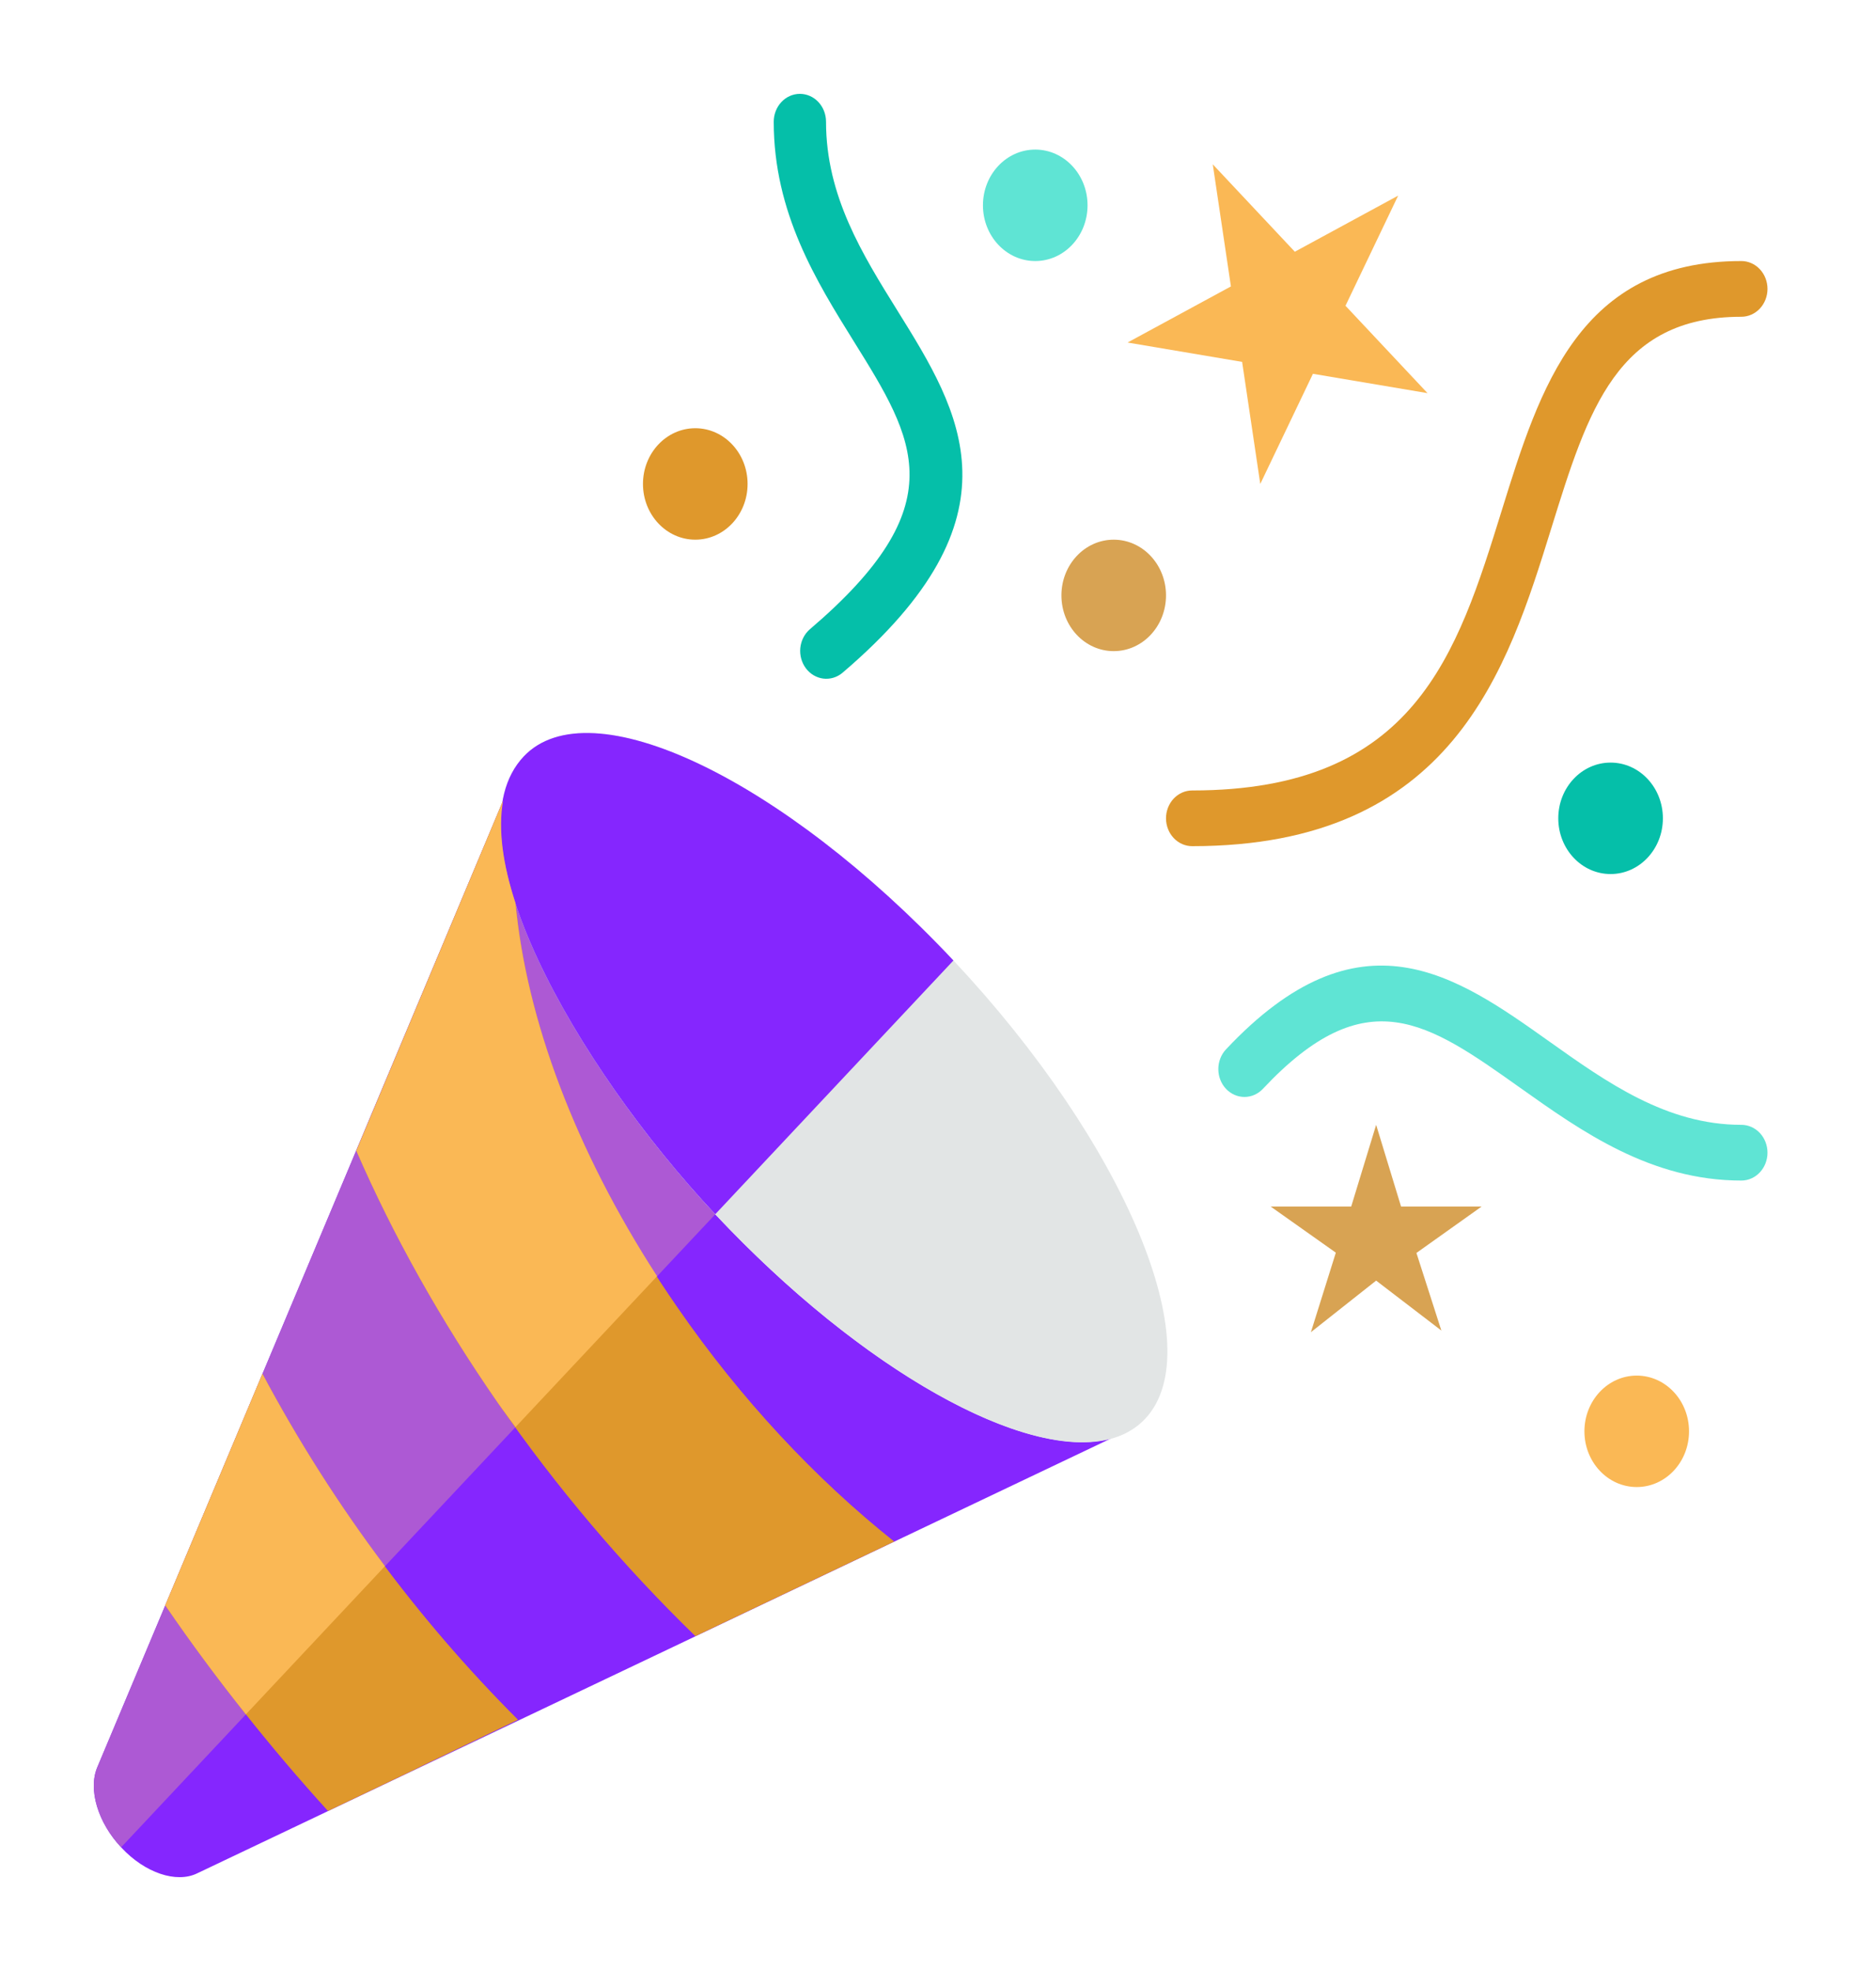 <svg width="80" height="84" viewBox="0 0 80 84" fill="none" xmlns="http://www.w3.org/2000/svg">
<g filter="url(#filter0_d_240_2585)">
<path d="M4.154 71.306L21.455 30.123C20.672 34.459 25.386 42.302 30.516 47.766C36.751 54.405 43.749 58.299 47.373 57.306C34.387 63.487 21.399 69.664 8.41 75.837C7.52 76.273 6.177 75.817 5.18 74.745C4.173 73.683 3.745 72.254 4.154 71.306Z" fill="#8526FE"/>
<path d="M4.154 71.306L21.455 30.123C20.673 34.455 25.377 42.288 30.502 47.751L5.166 74.727C4.17 73.669 3.747 72.249 4.154 71.306Z" fill="#AD59D4"/>
<path d="M29.65 19C30.881 19 31.88 17.937 31.88 16.625C31.88 15.313 30.881 14.25 29.65 14.25C28.418 14.25 27.419 15.313 27.419 16.625C27.419 17.937 28.418 19 29.65 19Z" fill="#DF982C"/>
<path d="M47.493 23.75C48.725 23.75 49.723 22.687 49.723 21.375C49.723 20.063 48.725 19 47.493 19C46.261 19 45.263 20.063 45.263 21.375C45.263 22.687 46.261 23.75 47.493 23.75Z" fill="#D8A353"/>
<path d="M68.682 33.25C69.913 33.25 70.912 32.187 70.912 30.875C70.912 29.563 69.913 28.5 68.682 28.5C67.45 28.5 66.451 29.563 66.451 30.875C66.451 32.187 67.45 33.25 68.682 33.25Z" fill="#05BFA9"/>
<path d="M69.797 59.375C71.028 59.375 72.027 58.312 72.027 57C72.027 55.689 71.028 54.625 69.797 54.625C68.565 54.625 67.566 55.689 67.566 57C67.566 58.312 68.565 59.375 69.797 59.375Z" fill="#FAB855"/>
<path d="M44.147 7.125C45.379 7.125 46.377 6.062 46.377 4.75C46.377 3.438 45.379 2.375 44.147 2.375C42.915 2.375 41.917 3.438 41.917 4.75C41.917 6.062 42.915 7.125 44.147 7.125Z" fill="#5FE4D4"/>
<path d="M59.623 4.337L55.216 6.728L51.717 3.003L52.491 8.207L48.083 10.598L52.969 11.423L53.743 16.625L55.989 11.931L60.875 12.755L57.377 9.031L59.623 4.337Z" fill="#FAB855"/>
<path d="M58.684 43.938L57.621 47.419H54.184L56.965 49.386L55.902 52.775L58.684 50.577L61.465 52.705L60.402 49.398L63.184 47.419H59.746L58.684 43.938Z" fill="#D8A353"/>
<path d="M50.838 32.062C61.947 32.062 64.282 24.542 66.158 18.5C67.72 13.472 68.954 9.5 74.257 9.5C74.553 9.5 74.837 9.375 75.046 9.152C75.255 8.929 75.373 8.627 75.373 8.312C75.373 7.998 75.255 7.696 75.046 7.473C74.837 7.25 74.553 7.125 74.257 7.125C67.342 7.125 65.664 12.529 64.041 17.754C62.135 23.891 60.335 29.688 50.838 29.688C50.543 29.688 50.259 29.813 50.05 30.035C49.841 30.258 49.723 30.56 49.723 30.875C49.723 31.19 49.841 31.492 50.05 31.715C50.259 31.937 50.543 32.062 50.838 32.062Z" fill="#DF982C"/>
<path d="M35.922 24.677C43.738 18.019 40.962 13.562 38.278 9.251C36.777 6.841 35.225 4.35 35.225 1.188C35.225 0.873 35.108 0.571 34.899 0.348C34.69 0.125 34.406 0 34.11 0C33.815 0 33.531 0.125 33.322 0.348C33.113 0.571 32.995 0.873 32.995 1.188C32.995 5.066 34.814 7.986 36.419 10.564C39.028 14.754 40.752 17.523 34.529 22.824C34.302 23.022 34.159 23.308 34.128 23.618C34.098 23.928 34.184 24.239 34.367 24.483C34.55 24.726 34.816 24.883 35.107 24.92C35.398 24.956 35.691 24.869 35.922 24.677Z" fill="#05BFA9"/>
<path d="M74.257 46.313C74.553 46.313 74.837 46.188 75.046 45.965C75.255 45.742 75.373 45.44 75.373 45.125C75.373 44.81 75.255 44.508 75.046 44.285C74.837 44.063 74.553 43.938 74.257 43.938C71.07 43.938 68.526 42.132 66.066 40.385C62.094 37.564 57.986 34.647 52.28 40.723C52.071 40.946 51.954 41.248 51.954 41.563C51.954 41.878 52.071 42.18 52.28 42.402C52.489 42.625 52.773 42.75 53.069 42.75C53.364 42.75 53.648 42.625 53.857 42.402C58.27 37.705 60.878 39.557 64.828 42.361C67.438 44.213 70.394 46.313 74.257 46.313Z" fill="#5FE4D4"/>
<path d="M22.09 69.293C11.923 74.172 24.164 68.324 13.987 73.181C11.488 70.432 9.17 67.504 7.048 64.417L11.192 54.553C14.109 60.021 17.782 64.99 22.09 69.293Z" fill="#DF982C"/>
<path d="M16.416 62.747L10.487 69.061C9.287 67.559 8.139 66.01 7.048 64.416L11.192 54.551C12.726 57.426 14.473 60.167 16.416 62.747Z" fill="#FAB855"/>
<path d="M30.516 47.765C37.743 55.459 46.005 59.483 48.837 56.463C51.646 53.472 47.981 44.741 40.666 36.941C33.34 29.151 25.143 25.262 22.333 28.24C19.062 31.719 24.517 41.377 30.516 47.765Z" fill="#E2E5E5"/>
<path d="M28.893 51.725C24.908 45.981 22.495 39.914 21.986 34.494C21.443 32.844 21.234 31.349 21.454 30.125L15.197 45.044C16.765 48.651 18.795 52.275 21.23 55.785C23.728 59.383 26.55 62.714 29.655 65.73L38.133 61.698C34.772 59.025 31.585 55.621 28.893 51.725Z" fill="#DF982C"/>
<path d="M40.658 36.934L30.502 47.748C24.509 41.361 19.065 31.716 22.332 28.24C25.142 25.264 33.334 29.149 40.658 36.934Z" fill="#8526FE"/>
<path d="M21.454 30.125L15.197 45.044C16.765 48.651 18.795 52.275 21.23 55.785C21.474 56.136 21.735 56.471 21.985 56.818L28.021 50.39C24.562 45.043 22.452 39.489 21.981 34.484C21.442 32.837 21.234 31.345 21.454 30.125Z" fill="#FAB855"/>
</g>
<defs>
<filter id="filter0_d_240_2585" x="0" y="0" width="79.373" height="84.001" filterUnits="userSpaceOnUse" color-interpolation-filters="sRGB">
<feFlood flood-opacity="0" result="BackgroundImageFix"/>
<feColorMatrix in="SourceAlpha" type="matrix" values="0 0 0 0 0 0 0 0 0 0 0 0 0 0 0 0 0 0 127 0" result="hardAlpha"/>
<feOffset dy="4"/>
<feGaussianBlur stdDeviation="2"/>
<feComposite in2="hardAlpha" operator="out"/>
<feColorMatrix type="matrix" values="0 0 0 0 0 0 0 0 0 0 0 0 0 0 0 0 0 0 0.25 0"/>
<feBlend mode="normal" in2="BackgroundImageFix" result="effect1_dropShadow_240_2585"/>
<feBlend mode="normal" in="SourceGraphic" in2="effect1_dropShadow_240_2585" result="shape"/>
</filter>
</defs>
</svg>
